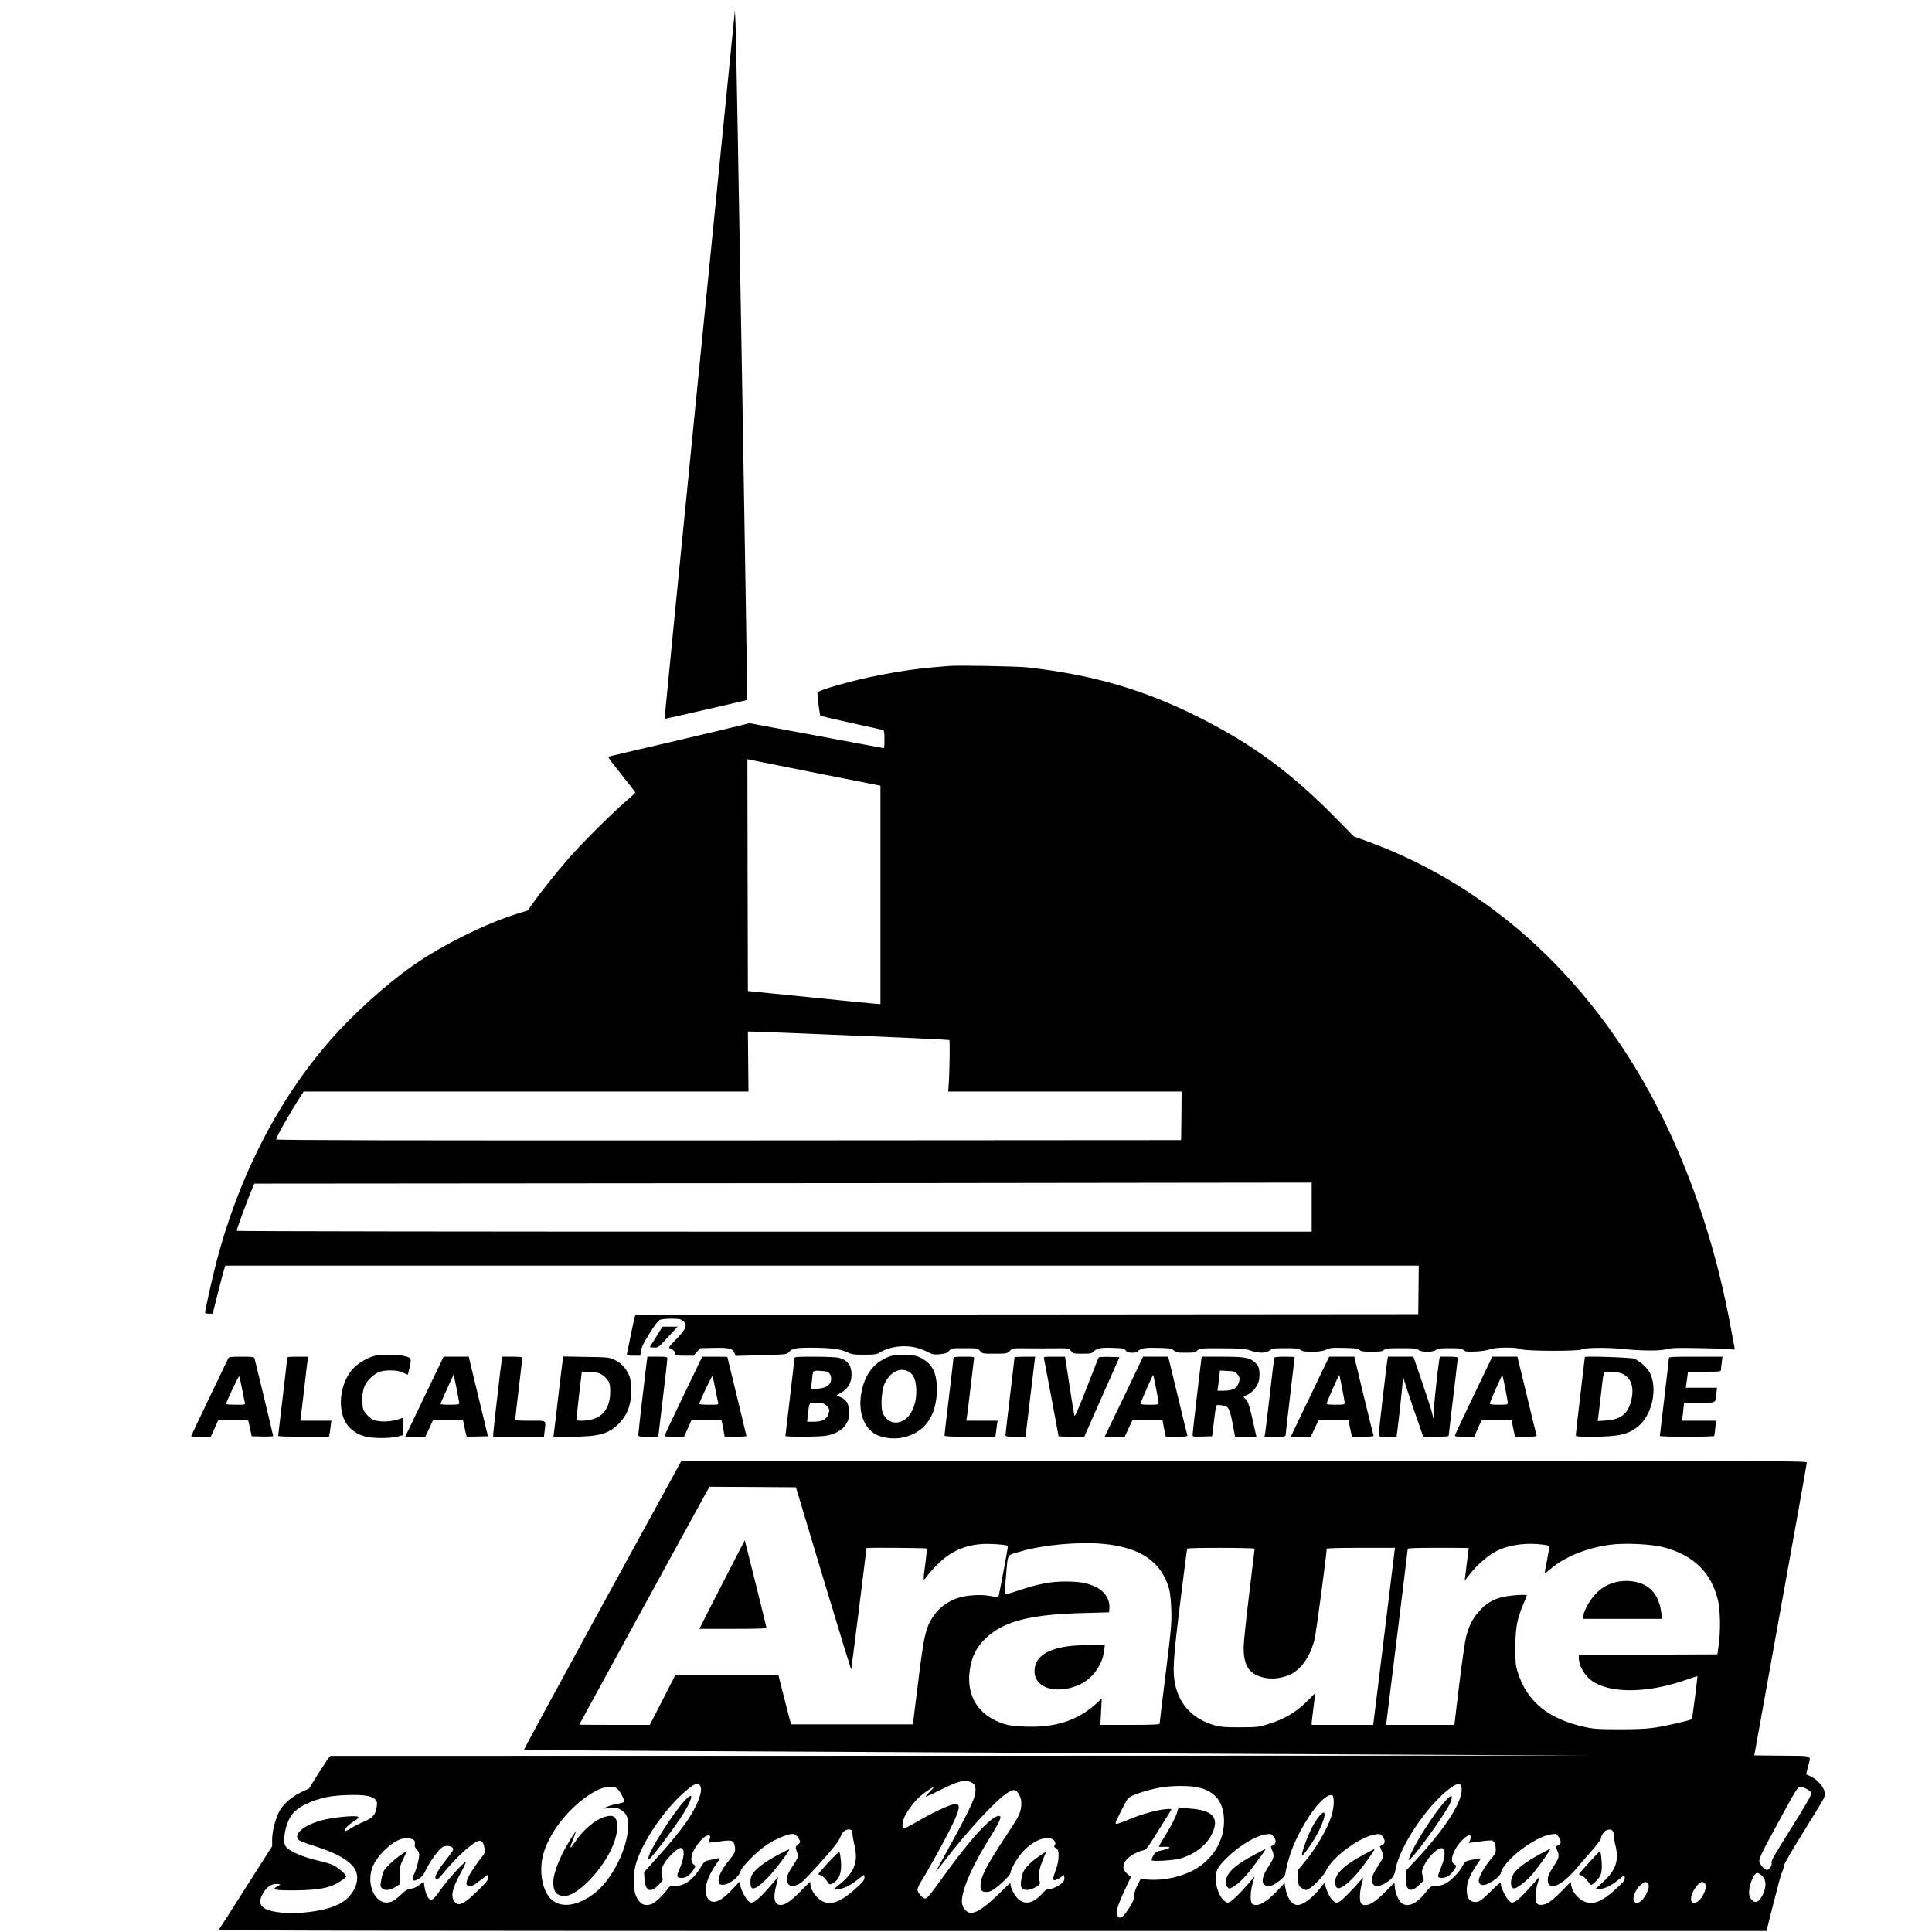 <?xml version="1.0" standalone="no"?>
<!DOCTYPE svg PUBLIC "-//W3C//DTD SVG 20010904//EN"
 "http://www.w3.org/TR/2001/REC-SVG-20010904/DTD/svg10.dtd">
<svg version="1.0" xmlns="http://www.w3.org/2000/svg"
 width="1931pt" height="1931pt" viewBox="0 0 1931 1931"
 preserveAspectRatio="xMidYMid meet">
<g transform="translate(0,1931) scale(0.1,-0.1)"
fill="#000000" stroke="none">
<path d="M6992 15666 c-194 -1946 -351 -3540 -350 -3541 3 -2 822 186 826 189
5 5 -108 6611 -116 6751 l-7 140 -353 -3539z"/>
<path d="M9485 12654 c-22 -2 -96 -8 -165 -14 -245 -21 -569 -78 -830 -146
-209 -55 -320 -93 -320 -109 0 -38 23 -221 29 -227 3 -4 141 -37 306 -73 165
-36 308 -68 318 -71 14 -5 17 -18 17 -95 0 -81 -2 -90 -17 -85 -10 2 -314 59
-676 126 l-657 122 -83 -21 c-45 -12 -361 -87 -702 -167 -341 -79 -623 -146
-627 -147 -5 -1 55 -81 132 -177 77 -96 140 -178 140 -181 0 -4 -46 -47 -102
-95 -134 -115 -438 -418 -565 -564 -118 -136 -277 -335 -353 -442 l-55 -78
-85 -26 c-327 -100 -777 -322 -1072 -531 -263 -185 -587 -478 -811 -733 -542
-617 -946 -1418 -1166 -2311 -37 -149 -91 -399 -91 -420 0 -5 17 -9 38 -9 l38
0 47 188 c26 103 54 211 63 240 l16 52 5964 0 5964 0 -2 -242 -3 -243 -3912
-3 -3912 -2 -11 -40 c-6 -21 -24 -106 -40 -187 -17 -81 -32 -156 -34 -165 -4
-16 4 -18 64 -18 l69 0 6 38 c9 54 19 74 95 198 44 69 79 115 95 122 14 7 66
12 114 12 74 0 93 -3 115 -21 51 -40 36 -82 -72 -191 -66 -67 -73 -78 -56 -84
30 -11 54 -35 54 -56 0 -16 9 -18 91 -18 l92 0 32 38 33 37 128 3 c154 4 196
-5 214 -49 l13 -31 256 7 c252 7 256 8 276 31 32 37 67 44 228 44 190 -1 288
-13 353 -45 46 -22 63 -25 170 -25 97 0 125 3 149 18 136 82 327 89 472 16 68
-34 74 -35 139 -29 55 6 71 12 90 34 22 26 24 26 154 26 131 0 132 0 155 -27
24 -28 25 -28 146 -28 120 0 123 1 152 28 28 27 30 27 150 26 164 -1 164 -1
310 0 128 1 129 1 152 -27 23 -26 28 -27 114 -27 82 0 92 2 114 24 32 32 72
39 197 34 91 -3 104 -5 120 -25 15 -19 28 -23 69 -23 29 0 51 5 51 11 0 5 16
17 36 25 29 12 68 15 170 12 121 -3 134 -5 156 -25 22 -21 35 -23 118 -23 83
0 96 2 118 23 23 21 29 22 245 21 200 -1 228 -3 284 -22 83 -29 154 -29 194 1
28 20 42 22 159 22 108 0 131 -3 147 -17 30 -28 201 -26 260 3 38 18 57 20
177 17 110 -2 137 -6 153 -20 16 -15 39 -18 123 -18 84 0 107 3 123 18 16 15
40 17 172 17 132 0 156 -2 172 -17 28 -25 148 -25 176 0 16 14 39 17 137 17
101 0 121 -3 139 -19 18 -16 32 -18 123 -14 62 4 118 12 140 22 51 22 270 23
312 1 38 -20 585 -22 604 -2 18 17 250 21 392 6 203 -21 387 -23 455 -4 51 13
102 15 325 11 146 -2 287 -7 313 -11 47 -7 48 -6 43 16 -3 13 -19 100 -36 193
-137 753 -368 1465 -680 2101 -660 1341 -1696 2310 -2962 2769 l-127 46 -168
171 c-451 461 -839 748 -1378 1019 -552 278 -1069 428 -1720 500 -97 11 -700
22 -780 14z m-1327 -1070 l642 -127 0 -1091 0 -1092 -57 4 c-32 2 -330 32
-663 66 l-605 61 -3 1159 -2 1158 22 -5 c13 -3 312 -63 666 -133z m-2 -2609
c827 -33 1328 -56 1333 -61 6 -6 2 -296 -5 -416 l-7 -98 1167 0 1166 0 -2
-242 -3 -243 -4522 -3 c-3429 -1 -4523 1 -4523 10 0 23 150 288 251 440 l24
38 2223 0 2223 0 -3 300 -3 300 31 0 c17 0 310 -11 650 -25z m4954 -1730 l0
-245 -5369 0 c-2954 0 -5372 3 -5375 8 -4 7 108 315 154 419 l22 53 3647 3
c2005 1 4383 3 5284 5 l1637 2 0 -245z"/>
<path d="M6558 5948 l-64 -103 39 -3 c45 -4 47 -3 159 121 l80 87 -75 0 -76 0
-63 -102z"/>
<path d="M3746 5759 c-53 -13 -133 -54 -182 -95 -179 -146 -213 -491 -62 -630
47 -43 77 -60 144 -80 71 -22 251 -23 329 -2 l50 13 3 89 c3 82 1 88 -15 81
-98 -40 -233 -44 -294 -9 -17 10 -46 36 -63 57 -28 35 -31 47 -34 120 -5 108
20 178 84 237 62 57 104 73 194 73 56 0 88 -5 124 -21 27 -12 50 -22 51 -22 2
0 11 35 20 77 20 90 17 94 -67 112 -58 13 -227 13 -282 0z"/>
<path d="M8905 5757 c-156 -52 -251 -164 -291 -343 -44 -201 13 -376 146 -444
62 -32 166 -45 246 -31 228 40 357 212 358 481 1 167 -45 259 -158 317 -44 23
-65 27 -156 30 -68 2 -119 -2 -145 -10z m175 -155 c51 -28 74 -81 78 -179 9
-199 -100 -354 -232 -329 -43 8 -90 53 -106 102 -19 58 -8 218 19 279 53 120
154 173 241 127z"/>
<path d="M2281 5733 c-23 -46 -371 -773 -371 -778 0 -3 44 -5 99 -5 l98 0 38
85 38 85 148 0 c146 0 149 0 154 -22 3 -13 11 -50 18 -83 l12 -60 108 -3 c59
-1 107 1 107 6 0 8 -175 736 -186 775 -5 15 -20 17 -129 17 -108 0 -125 -2
-134 -17z m138 -303 c12 -63 25 -125 28 -137 5 -23 4 -23 -91 -23 -53 0 -96 3
-96 8 0 19 124 282 130 275 4 -4 17 -60 29 -123z"/>
<path d="M2870 5733 c0 -10 -20 -187 -45 -393 -25 -206 -45 -378 -45 -382 0
-5 114 -8 254 -8 l254 0 6 28 c3 15 8 51 11 80 l7 52 -156 0 -155 0 4 28 c3
15 18 144 35 287 16 143 32 275 35 293 l6 32 -106 0 c-93 0 -105 -2 -105 -17z"/>
<path d="M4260 5388 c-95 -200 -182 -380 -192 -400 l-18 -38 100 0 101 0 40
85 39 85 148 0 149 0 17 -82 c9 -44 18 -83 20 -85 2 -2 51 -2 108 -1 l105 3
-96 397 -96 398 -125 0 -126 0 -174 -362z m330 -100 c0 -16 -11 -18 -96 -18
-73 0 -95 3 -91 13 3 6 33 75 68 151 l63 139 28 -134 c15 -74 27 -142 28 -151z"/>
<path d="M5015 5718 c-10 -61 -85 -712 -85 -740 l0 -28 254 0 253 0 7 61 c11
110 26 99 -144 99 -127 0 -150 2 -150 15 0 8 16 146 35 306 19 161 35 298 35
305 0 11 -22 14 -100 14 l-99 0 -6 -32z"/>
<path d="M5626 5728 c-3 -13 -23 -180 -46 -373 -22 -192 -42 -362 -45 -377
l-4 -28 157 0 c289 0 384 24 487 121 98 93 141 212 133 373 -3 73 -10 101 -30
141 -33 63 -79 108 -143 137 -47 21 -65 23 -277 26 l-227 4 -5 -24z m347 -139
c50 -13 103 -61 118 -106 7 -21 10 -67 7 -112 -10 -172 -109 -261 -288 -261
-28 0 -50 3 -50 8 0 4 12 114 27 245 l28 237 60 0 c33 0 77 -5 98 -11z"/>
<path d="M6465 5708 c-14 -104 -85 -715 -85 -735 0 -22 3 -23 100 -23 55 0
100 2 100 4 0 3 20 174 45 380 25 207 45 385 45 396 0 19 -7 20 -99 20 l-100
0 -6 -42z"/>
<path d="M6996 5703 c-55 -111 -356 -741 -356 -747 0 -3 44 -6 99 -6 l98 0 38
85 38 85 148 0 c108 0 148 -3 152 -12 2 -7 10 -46 17 -85 l13 -73 109 0 c59 0
108 3 108 8 0 4 -43 182 -95 396 -52 214 -95 391 -95 393 0 2 -56 3 -125 3
l-125 0 -24 -47z m153 -273 c12 -63 25 -125 28 -137 5 -23 4 -23 -91 -23 -53
0 -96 3 -96 8 -1 19 126 288 131 278 3 -6 16 -63 28 -126z"/>
<path d="M7940 5733 c0 -10 -20 -187 -45 -393 -25 -206 -45 -378 -45 -382 0
-11 335 -10 405 2 92 15 163 56 200 114 26 43 30 59 30 120 0 84 -22 125 -85
152 l-39 17 52 31 c66 40 98 99 98 179 0 90 -39 142 -126 166 -23 6 -125 11
-242 11 -187 0 -203 -1 -203 -17z m352 -153 c22 -27 20 -79 -4 -107 -21 -26
-73 -43 -129 -43 l-52 0 7 73 c11 114 7 110 88 105 60 -3 73 -7 90 -28z m-58
-300 c14 -5 33 -21 42 -36 16 -24 16 -30 3 -68 -19 -54 -61 -76 -148 -76 l-64
0 7 63 c15 134 10 127 76 127 32 0 70 -4 84 -10z"/>
<path d="M9530 5738 c0 -7 -20 -182 -45 -388 -25 -206 -45 -381 -45 -387 0
-10 58 -13 254 -13 l255 0 6 48 c3 26 8 62 11 80 l5 32 -157 0 -156 0 5 33 c4
17 20 151 37 297 17 146 33 275 35 288 5 22 4 22 -100 22 -77 0 -105 -3 -105
-12z"/>
<path d="M10140 5743 c0 -5 -20 -177 -45 -383 -25 -206 -45 -383 -45 -392 0
-16 11 -18 99 -18 l100 0 6 43 c3 23 25 203 48 400 l43 357 -103 0 c-57 0
-103 -3 -103 -7z"/>
<path d="M10435 5728 c7 -31 145 -764 145 -772 0 -3 58 -6 129 -6 l128 0 176
398 176 397 -101 3 c-58 2 -104 -1 -107 -7 -4 -5 -58 -143 -121 -305 -73 -187
-117 -289 -121 -278 -3 9 -26 146 -50 305 l-44 287 -108 0 c-106 0 -107 0
-102 -22z"/>
<path d="M11328 5547 c-53 -111 -139 -291 -192 -399 l-95 -198 100 0 100 0 40
85 40 85 148 0 149 0 7 -37 c3 -21 11 -59 17 -85 l10 -48 110 0 c84 0 109 3
106 13 -3 6 -47 186 -98 400 l-94 387 -125 0 -126 0 -97 -203z m226 -111 c14
-71 26 -137 26 -148 0 -16 -9 -18 -90 -18 -65 0 -90 3 -90 12 0 13 122 290
126 285 1 -1 14 -60 28 -131z"/>
<path d="M12005 5708 c-14 -105 -85 -715 -85 -736 0 -22 2 -23 98 -20 l97 3
18 145 c9 80 19 151 22 159 5 13 43 11 98 -5 28 -9 45 -54 69 -183 l22 -121
107 0 107 0 -10 43 c-59 269 -72 312 -101 336 -24 19 -21 25 17 39 46 17 102
81 116 134 7 23 10 67 8 96 -4 43 -11 59 -39 88 -53 55 -101 64 -335 64 l-203
0 -6 -42z m361 -131 c28 -32 30 -54 9 -103 -18 -44 -63 -64 -146 -64 l-61 0 5
33 c3 17 9 63 13 101 l7 68 74 -4 c67 -3 78 -6 99 -31z"/>
<path d="M12736 5738 c-2 -7 -23 -175 -45 -373 -23 -198 -44 -372 -47 -387
l-6 -28 106 0 c95 0 106 2 106 18 0 10 20 188 45 395 25 208 45 380 45 382 0
3 -45 5 -100 5 -72 0 -102 -4 -104 -12z"/>
<path d="M13178 5528 c-58 -123 -145 -303 -192 -400 l-85 -178 100 0 100 0 40
85 40 85 148 0 149 0 7 -37 c3 -21 11 -59 17 -85 l10 -48 110 0 c84 0 109 3
106 13 -3 6 -47 186 -99 400 l-93 387 -126 0 -125 0 -107 -222z m236 -92 c14
-71 26 -137 26 -148 0 -16 -9 -18 -90 -18 -65 0 -90 3 -90 13 0 12 122 289
126 284 1 -1 14 -60 28 -131z"/>
<path d="M13866 5713 c-11 -72 -86 -714 -86 -739 0 -24 1 -24 89 -24 l89 0 6
43 c14 96 56 485 57 527 l1 45 9 -40 c5 -22 51 -160 101 -307 l93 -268 127 0
c96 0 128 3 128 13 0 6 20 180 45 386 25 206 45 380 45 387 0 11 -21 14 -90
14 l-89 0 -6 -32 c-15 -93 -55 -464 -56 -524 l-1 -69 -14 60 c-8 33 -53 174
-101 313 l-86 252 -127 0 -128 0 -6 -37z"/>
<path d="M14730 5364 c-102 -212 -186 -392 -188 -400 -3 -11 15 -14 95 -14
l98 0 36 83 37 82 150 3 150 3 7 -38 c3 -21 11 -59 17 -85 l10 -48 110 0 c84
0 109 3 106 13 -3 6 -47 186 -98 400 l-94 387 -125 0 -126 0 -185 -386z m314
72 c14 -71 26 -137 26 -148 0 -16 -9 -18 -90 -18 -65 0 -90 3 -90 12 0 13 122
290 126 285 1 -1 14 -60 28 -131z"/>
<path d="M15840 5746 c0 -3 -20 -175 -45 -383 -25 -207 -45 -385 -45 -395 0
-17 13 -18 163 -18 263 1 358 22 457 101 143 115 201 379 119 540 -24 48 -107
121 -155 139 -39 13 -494 28 -494 16z m347 -157 c99 -25 146 -118 123 -246
-27 -154 -101 -221 -258 -231 l-84 -5 6 39 c3 21 15 118 26 214 30 265 21 240
86 240 30 0 76 -5 101 -11z"/>
<path d="M16680 5733 c0 -10 -20 -187 -45 -393 -25 -206 -45 -378 -45 -382 0
-5 121 -8 269 -8 149 0 272 3 274 8 2 4 8 40 11 80 l7 72 -171 0 -172 0 5 23
c3 12 9 52 12 90 l7 67 153 0 c174 0 158 -8 170 93 l6 57 -156 0 -156 0 5 33
c3 17 8 53 11 80 l6 47 165 0 c163 0 164 0 165 23 0 12 4 46 8 75 l7 52 -268
0 c-249 0 -268 -1 -268 -17z"/>
<path d="M6736 4573 c-42 -76 -397 -725 -790 -1443 -392 -718 -712 -1307 -709
-1310 2 -3 2413 -17 5356 -31 l5352 -26 -6322 -2 -6322 -1 -18 -23 c-10 -13
-58 -86 -107 -163 l-88 -140 -78 -37 c-99 -46 -186 -125 -224 -202 -37 -77
-66 -195 -66 -273 l0 -65 -262 -411 c-143 -226 -265 -417 -271 -424 -8 -9
1540 -12 7730 -12 l7739 0 38 153 c22 83 54 209 72 280 17 70 39 143 48 161 9
19 16 45 16 59 0 14 80 152 196 338 108 173 201 326 206 342 6 15 7 44 3 63
-8 46 -81 125 -137 149 -24 11 -44 19 -45 20 -1 0 7 34 17 75 32 122 61 109
-258 112 l-278 3 262 1455 c145 800 263 1463 263 1473 1 16 -273 17 -5623 17
l-5625 0 -75 -137z m1493 -1040 c151 -502 277 -911 279 -909 2 3 152 1195 152
1213 0 7 599 2 603 -4 3 -5 -4 -71 -14 -148 -25 -190 -26 -186 24 -119 24 33
78 91 120 130 133 124 291 185 479 183 89 0 193 -11 202 -20 4 -4 -91 -509
-96 -514 -2 -2 -34 4 -73 12 -89 19 -235 12 -326 -17 -87 -26 -177 -87 -227
-153 -98 -128 -114 -193 -176 -696 l-52 -416 -609 0 -609 0 -57 220 c-31 121
-59 232 -63 248 l-6 27 -514 0 -515 0 -128 -250 -128 -250 -352 0 c-194 0
-353 1 -353 3 0 3 1171 2143 1266 2315 l35 62 432 -2 432 -3 274 -912z m2791
347 c378 -34 591 -179 666 -455 10 -37 18 -117 21 -205 4 -133 0 -185 -56
-636 -34 -270 -61 -496 -61 -503 0 -8 -80 -11 -296 -11 l-296 0 7 133 7 132
-43 -41 c-193 -180 -416 -254 -731 -241 -98 3 -151 10 -203 27 -250 79 -375
270 -344 524 18 146 68 246 169 339 178 165 443 232 972 245 l253 7 3 37 c8
94 -47 177 -147 222 -83 37 -157 49 -296 49 -145 0 -269 -24 -464 -89 -73 -25
-136 -43 -138 -40 -3 3 3 91 13 196 20 220 2 192 150 235 223 65 568 96 814
75z m4407 -9 c29 -4 55 -10 58 -13 3 -2 -6 -60 -20 -128 -14 -67 -25 -129 -25
-137 0 -9 20 3 50 30 144 125 365 216 605 248 147 19 408 7 530 -25 301 -78
479 -252 546 -531 24 -103 27 -309 6 -455 l-12 -85 -692 -3 -693 -2 0 -28 c0
-90 67 -196 156 -248 192 -113 553 -102 918 27 61 21 111 37 111 36 4 -5 -51
-426 -55 -430 -12 -11 -260 -68 -367 -84 -88 -13 -179 -17 -358 -17 -210 0
-253 3 -343 22 -367 80 -581 255 -674 552 -20 67 -23 94 -22 245 0 193 17 286
79 430 19 45 35 85 35 89 0 15 -202 -2 -267 -22 -88 -28 -141 -62 -206 -132
-66 -71 -109 -156 -135 -266 -11 -44 -41 -258 -68 -477 l-48 -397 -341 0 -341
0 108 873 c59 479 108 878 108 885 0 9 68 12 305 12 168 0 305 -1 305 -2 0 -2
-9 -73 -20 -158 -11 -85 -20 -159 -20 -163 0 -5 16 13 36 40 87 116 208 220
310 264 117 52 289 72 441 50z m-2887 -40 c0 -5 -25 -210 -55 -456 -30 -245
-55 -485 -55 -534 0 -151 40 -234 134 -276 99 -45 221 -42 333 9 108 50 200
183 242 351 15 60 121 853 121 906 0 5 135 9 341 9 l342 0 -6 -42 c-3 -24 -52
-422 -108 -885 l-104 -843 -307 0 -308 0 0 23 c1 12 9 84 19 159 l17 137 -73
-74 c-121 -121 -234 -188 -412 -242 -79 -24 -101 -27 -266 -27 -143 -1 -193 3
-245 17 -221 60 -361 203 -405 414 -27 125 -19 251 51 815 36 292 67 535 70
540 7 11 674 10 674 -1z m-2831 -2336 c33 -16 41 -33 41 -81 0 -77 -63 -207
-372 -764 -39 -69 -32 -62 77 80 225 291 497 585 610 658 66 44 92 40 122 -18
19 -37 23 -56 20 -105 -5 -76 -21 -108 -162 -320 -188 -285 -245 -396 -245
-483 0 -48 14 -62 61 -62 27 0 50 10 86 36 72 54 153 136 153 155 0 36 73 160
128 217 92 96 196 144 272 127 37 -8 60 -46 41 -68 -9 -12 -6 -18 14 -31 22
-15 25 -23 25 -79 0 -41 -9 -85 -26 -132 -33 -90 -35 -111 -9 -107 11 2 36 14
55 28 l35 24 3 -25 c2 -15 -3 -33 -10 -42 -26 -33 -102 -73 -136 -73 -28 0
-42 -9 -78 -49 -84 -93 -166 -112 -235 -54 -32 27 -79 113 -79 146 0 9 -1 17
-2 17 -2 0 -53 -49 -115 -109 -166 -161 -254 -212 -312 -180 -41 23 -63 75
-56 132 16 133 115 348 279 611 104 167 124 216 89 216 -74 0 -290 -236 -556
-608 -155 -215 -167 -228 -195 -213 -30 16 -62 60 -62 85 0 12 14 44 31 72 59
92 202 348 280 501 119 233 130 292 52 280 -53 -9 -228 -92 -365 -173 -70 -42
-132 -73 -138 -69 -18 11 -11 74 14 123 34 68 107 161 157 202 59 48 122 90
128 85 2 -3 -15 -23 -38 -46 -24 -22 -41 -43 -38 -45 3 -3 65 25 138 62 191
96 255 112 318 79z m-2708 -39 c23 -51 -27 -185 -125 -333 -64 -97 -178 -237
-318 -391 l-121 -134 5 -69 c9 -122 59 -143 140 -59 43 44 47 52 38 75 -17 45
-11 88 19 141 34 59 134 154 162 154 48 0 42 -95 -14 -222 -28 -63 -23 -78 28
-78 44 0 94 38 126 98 11 20 10 24 -9 38 -27 18 -29 67 -7 121 23 55 91 141
126 159 40 20 58 7 40 -32 -6 -15 -10 -28 -8 -30 2 -2 52 3 112 11 125 18 139
13 150 -55 8 -45 1 -61 -66 -144 -65 -79 -101 -154 -97 -198 3 -29 7 -33 36
-36 59 -6 162 69 182 133 17 54 180 215 280 277 84 52 195 98 239 98 29 0 49
-17 71 -59 11 -22 10 -27 -15 -48 -27 -23 -27 -24 -11 -69 18 -53 17 -57 -46
-152 -56 -86 -68 -131 -44 -167 23 -36 70 -33 130 6 50 34 350 369 377 422 9
18 23 46 31 62 16 35 55 57 86 48 17 -4 22 -13 22 -38 0 -19 9 -73 21 -122 40
-170 -4 -275 -171 -405 l-35 -28 43 0 c52 0 120 33 196 95 31 25 58 45 61 45
3 0 5 -12 5 -27 0 -20 -14 -41 -52 -77 -160 -150 -264 -200 -352 -166 -65 24
-136 115 -136 175 0 14 -2 25 -4 25 -2 0 -41 -39 -87 -86 -100 -102 -160 -144
-205 -144 -65 0 -80 66 -45 200 11 41 19 75 18 77 -1 1 -26 -26 -54 -60 -80
-96 -150 -165 -184 -183 -27 -13 -33 -14 -52 -1 -27 18 -71 96 -87 155 l-11
43 -65 -70 c-120 -130 -201 -161 -248 -98 -16 22 -21 43 -21 90 0 71 33 152
105 258 40 58 41 61 19 56 -13 -3 -49 -10 -80 -17 -54 -10 -58 -14 -92 -68
-82 -133 -163 -192 -263 -192 -49 0 -53 -2 -79 -40 -36 -51 -117 -128 -150
-140 -72 -27 -121 -3 -158 79 -31 68 -30 229 1 330 81 257 337 611 557 769 40
29 73 28 86 -2z m7605 -3 c31 -121 -145 -404 -465 -745 l-91 -98 0 -67 c0
-131 45 -157 131 -76 l50 48 -12 46 c-11 42 -10 50 13 100 30 65 93 138 141
164 31 16 38 17 52 5 25 -21 14 -99 -24 -190 -18 -41 -29 -80 -27 -87 7 -18
60 -16 96 2 35 18 99 107 82 113 -49 16 -53 66 -12 148 47 96 160 190 160 134
0 -12 -5 -30 -10 -41 -6 -10 -9 -19 -7 -19 2 0 51 7 110 15 58 8 113 12 122 9
21 -8 35 -45 35 -92 0 -30 -10 -49 -56 -102 -53 -62 -114 -171 -114 -203 0
-71 76 -62 178 20 23 19 42 42 42 52 0 10 12 36 26 57 94 141 348 315 483 331
48 5 50 5 70 -28 27 -44 26 -65 -1 -80 -13 -6 -24 -13 -26 -14 -2 -2 4 -20 12
-40 24 -57 20 -73 -39 -164 -44 -68 -55 -92 -55 -125 0 -50 13 -66 56 -66 49
0 134 64 222 166 42 49 116 135 165 191 48 55 87 106 87 113 0 29 33 79 58 88
45 16 71 -1 70 -45 0 -21 7 -66 16 -99 40 -156 9 -253 -119 -372 l-79 -72 40
0 c50 0 122 35 194 95 l55 45 4 -27 c3 -24 -9 -39 -78 -103 -152 -143 -247
-178 -341 -128 -56 30 -106 94 -115 148 l-7 40 -91 -93 c-51 -52 -111 -104
-134 -116 -50 -25 -95 -27 -113 -5 -20 23 -15 128 9 204 l20 65 -32 -36 c-18
-19 -64 -72 -104 -116 -39 -44 -88 -88 -108 -97 -36 -18 -37 -17 -62 6 -31 28
-83 134 -83 168 0 22 -11 14 -87 -61 -103 -101 -128 -119 -164 -119 -63 0 -89
37 -89 127 0 66 33 146 101 246 22 32 39 60 37 62 -2 2 -37 -4 -79 -12 -73
-15 -76 -16 -98 -58 -35 -66 -118 -153 -172 -180 -32 -17 -65 -25 -98 -25 -48
0 -49 -1 -106 -70 -91 -112 -177 -148 -238 -100 -30 24 -67 115 -67 165 0 19
-2 35 -4 35 -2 0 -39 -36 -82 -81 -120 -122 -193 -162 -243 -130 -31 19 -23
143 15 258 4 10 -13 -4 -37 -32 -86 -99 -174 -187 -202 -202 -25 -13 -31 -13
-52 1 -30 20 -59 68 -81 134 l-17 54 -26 -34 c-89 -115 -183 -188 -243 -188
-58 0 -104 69 -123 182 l-6 38 -62 -67 c-91 -97 -170 -153 -218 -153 -28 0
-41 5 -49 19 -16 31 -12 120 10 196 l19 70 -47 -55 c-86 -101 -167 -182 -196
-197 -26 -14 -31 -13 -55 5 -46 34 -85 125 -89 207 -5 95 11 128 110 226 125
124 293 223 397 236 43 5 50 3 69 -22 29 -36 28 -71 0 -86 -13 -6 -24 -13 -26
-14 -1 -1 5 -18 13 -38 24 -57 19 -79 -36 -162 -79 -119 -78 -195 0 -195 30 0
52 10 100 45 36 26 62 54 65 67 29 160 76 294 154 438 120 224 258 379 317
356 23 -8 20 -119 -6 -202 -42 -137 -160 -338 -291 -490 l-49 -59 3 -74 c3
-65 6 -76 31 -97 16 -13 39 -24 53 -24 36 0 170 131 199 195 61 136 348 344
501 362 36 5 44 2 62 -22 30 -37 28 -72 -2 -87 l-25 -11 20 -49 c22 -56 21
-57 -51 -169 -45 -69 -56 -112 -41 -152 15 -38 68 -37 131 3 69 44 86 68 99
140 44 233 318 639 545 807 69 51 102 56 112 16z m-2626 -9 c171 -40 255 -153
254 -340 -2 -194 -107 -369 -284 -474 -128 -76 -311 -118 -467 -107 l-83 6
-32 -62 c-20 -39 -32 -79 -33 -107 -1 -36 -12 -62 -54 -127 -56 -87 -85 -108
-108 -77 -7 10 -13 28 -13 39 0 34 34 126 92 246 l52 110 -37 30 c-50 41 -52
91 -5 145 34 38 109 79 165 90 29 5 44 25 151 198 65 105 123 197 127 205 7
12 -3 13 -59 8 -93 -9 -234 -49 -362 -102 -110 -46 -134 -52 -134 -35 0 14 98
208 121 241 21 30 150 76 305 109 113 24 312 26 404 4z m-5804 -19 c24 -24 63
-98 64 -121 0 -6 -29 -16 -64 -22 -35 -5 -83 -19 -107 -30 l-44 -19 75 5 c66
3 79 1 110 -20 58 -39 72 -78 67 -184 -12 -212 -160 -505 -323 -637 -179 -145
-363 -167 -459 -55 -76 89 -105 258 -71 411 47 211 239 467 457 612 90 61 151
84 217 85 44 0 57 -4 78 -25z m11885 3 c21 -12 41 -30 44 -39 4 -13 -55 -117
-183 -321 -207 -331 -220 -355 -215 -380 6 -23 -26 -68 -47 -68 -20 0 -65 48
-75 80 -8 27 20 87 180 380 196 361 202 370 232 370 14 0 43 -10 64 -22z
m-14383 -69 c29 -6 59 -20 72 -34 19 -20 21 -30 15 -74 -11 -79 -38 -110 -127
-148 -42 -17 -102 -48 -132 -67 -30 -19 -58 -31 -60 -27 -9 15 35 62 92 98 48
31 53 37 37 46 -25 14 -245 -7 -348 -34 -189 -48 -304 -145 -239 -201 9 -9 78
-35 152 -58 229 -71 372 -155 414 -244 52 -111 -26 -269 -169 -339 -204 -102
-650 -119 -755 -30 -38 32 -39 71 -2 138 33 61 81 95 133 95 22 0 39 -2 39 -5
0 -2 -14 -12 -31 -21 -61 -31 -22 -39 179 -38 190 2 294 16 379 50 51 21 133
76 133 90 0 19 -89 95 -136 115 -24 11 -83 28 -131 39 -163 36 -307 98 -339
148 -33 50 -2 217 56 304 54 82 187 150 361 187 107 22 326 28 407 10z m458
-440 c10 -9 14 -22 10 -41 -4 -21 1 -34 19 -52 15 -15 25 -36 25 -53 0 -44
-28 -150 -51 -194 -24 -49 -19 -74 13 -63 43 13 77 45 97 89 28 64 103 176
145 218 29 30 44 37 74 37 38 0 62 -14 62 -36 0 -7 -31 -52 -70 -100 -81 -103
-116 -164 -107 -188 9 -24 25 -12 88 64 123 152 296 306 350 312 26 3 42 -22
53 -83 6 -32 2 -43 -28 -80 -69 -86 -136 -191 -147 -230 -10 -33 -10 -42 3
-55 20 -21 55 -6 133 56 35 28 66 50 69 50 3 0 6 -12 6 -27 0 -22 -21 -49 -99
-125 -141 -138 -194 -165 -235 -119 -45 50 -29 132 60 294 30 55 52 102 49
105 -10 11 -176 -169 -243 -264 -70 -100 -89 -118 -115 -108 -20 7 -48 71 -54
126 -3 26 -8 48 -10 48 -2 0 -21 -14 -43 -31 -24 -19 -54 -33 -81 -36 -36 -5
-55 -16 -105 -63 -37 -36 -76 -63 -101 -70 -153 -46 -260 192 -168 375 51 102
171 215 263 250 43 17 115 14 138 -6z m13467 -350 c41 -32 53 -85 33 -152 -18
-62 -58 -117 -86 -117 -30 0 -60 33 -67 73 -11 72 43 217 81 217 7 0 25 -9 39
-21z m-1135 -81 c18 -18 15 -47 -12 -104 -39 -83 -105 -120 -127 -70 -15 32
22 116 68 156 37 33 52 37 71 18z m570 0 c42 -42 -46 -203 -107 -196 -21 2
-27 9 -29 35 -6 57 70 173 112 173 7 0 17 -5 24 -12z"/>
<path d="M7358 3750 c-47 -91 -149 -290 -227 -442 l-141 -278 335 0 c261 0
335 3 335 13 0 6 -49 205 -108 442 l-108 430 -86 -165z"/>
<path d="M10701 2859 c-242 -28 -361 -112 -361 -255 0 -159 200 -228 422 -144
145 55 256 198 274 355 l7 55 -134 -1 c-74 -1 -168 -5 -208 -10z"/>
<path d="M16143 3495 c-81 -22 -132 -52 -193 -114 -56 -56 -113 -156 -126
-220 l-6 -31 397 0 397 0 -7 56 c-16 128 -60 210 -140 266 -81 55 -213 72
-322 43z"/>
<path d="M10385 757 c-89 -61 -152 -128 -164 -174 -22 -82 -24 -128 -6 -146
26 -27 84 -21 137 12 46 30 47 30 37 67 -15 51 -3 119 36 208 18 42 30 76 26
75 -3 0 -33 -19 -66 -42z"/>
<path d="M6848 1318 c-116 -120 -369 -519 -368 -583 1 -26 34 12 169 190 116
154 202 283 236 357 42 90 29 103 -37 36z"/>
<path d="M7794 781 c-153 -81 -249 -154 -280 -213 -18 -35 -18 -112 0 -127 23
-19 70 11 156 98 69 69 227 277 218 286 -2 2 -44 -18 -94 -44z"/>
<path d="M8282 698 c-56 -61 -102 -114 -102 -118 0 -5 11 -11 25 -14 13 -3 38
-26 55 -51 31 -45 31 -45 60 -30 68 35 95 107 85 224 -4 42 -10 81 -14 88 -4
8 -44 -29 -109 -99z"/>
<path d="M14435 1298 c-107 -118 -322 -459 -350 -558 l-7 -25 27 25 c67 61
325 422 381 532 25 48 31 88 15 88 -5 0 -35 -28 -66 -62z"/>
<path d="M13186 1159 c-19 -23 -53 -76 -75 -119 -43 -82 -105 -254 -98 -273 5
-15 94 106 144 197 94 168 112 292 29 195z"/>
<path d="M12537 772 c-192 -102 -273 -176 -284 -259 -4 -28 0 -44 13 -61 19
-22 20 -22 52 -5 62 34 131 104 215 216 85 114 122 167 116 167 -2 0 -52 -26
-112 -58z"/>
<path d="M13644 781 c-224 -119 -315 -212 -297 -304 8 -41 24 -48 62 -30 55
27 140 112 220 220 70 94 117 163 109 163 -2 0 -44 -22 -94 -49z"/>
<path d="M15388 776 c-134 -74 -224 -140 -255 -187 -50 -76 -37 -177 20 -148
56 29 122 87 175 152 75 93 176 237 165 237 -4 0 -52 -25 -105 -54z"/>
<path d="M15881 693 c-57 -63 -102 -115 -100 -116 2 -2 16 -8 31 -15 15 -6 40
-29 55 -51 16 -22 31 -40 35 -41 16 0 82 67 94 97 8 18 14 56 14 85 0 68 -11
158 -19 157 -3 -1 -53 -53 -110 -116z"/>
<path d="M11763 1190 c-7 -29 -47 -108 -94 -188 -45 -75 -84 -141 -87 -146 -2
-4 20 -7 49 -5 31 2 55 0 57 -6 3 -9 -34 -21 -123 -40 -19 -4 -55 -61 -55 -87
0 -16 223 -3 290 17 144 44 258 132 311 241 76 154 22 231 -176 254 -49 5
-106 10 -125 10 -34 0 -36 -2 -47 -50z"/>
<path d="M5991 1129 c-82 -41 -182 -135 -243 -228 -55 -84 -60 -77 -19 27 16
39 27 72 25 72 -9 0 -86 -125 -128 -207 -62 -125 -96 -229 -96 -298 0 -94 35
-135 114 -135 116 0 343 222 455 446 78 154 94 308 37 346 -24 17 -86 7 -145
-23z"/>
<path d="M4004 769 c-72 -51 -151 -126 -168 -159 -7 -14 -19 -54 -25 -88 -11
-57 -11 -66 5 -83 25 -28 81 -25 133 9 l44 27 1 90 c1 82 4 97 38 168 20 42
36 77 34 77 -1 0 -29 -19 -62 -41z"/>
</g>
</svg>
